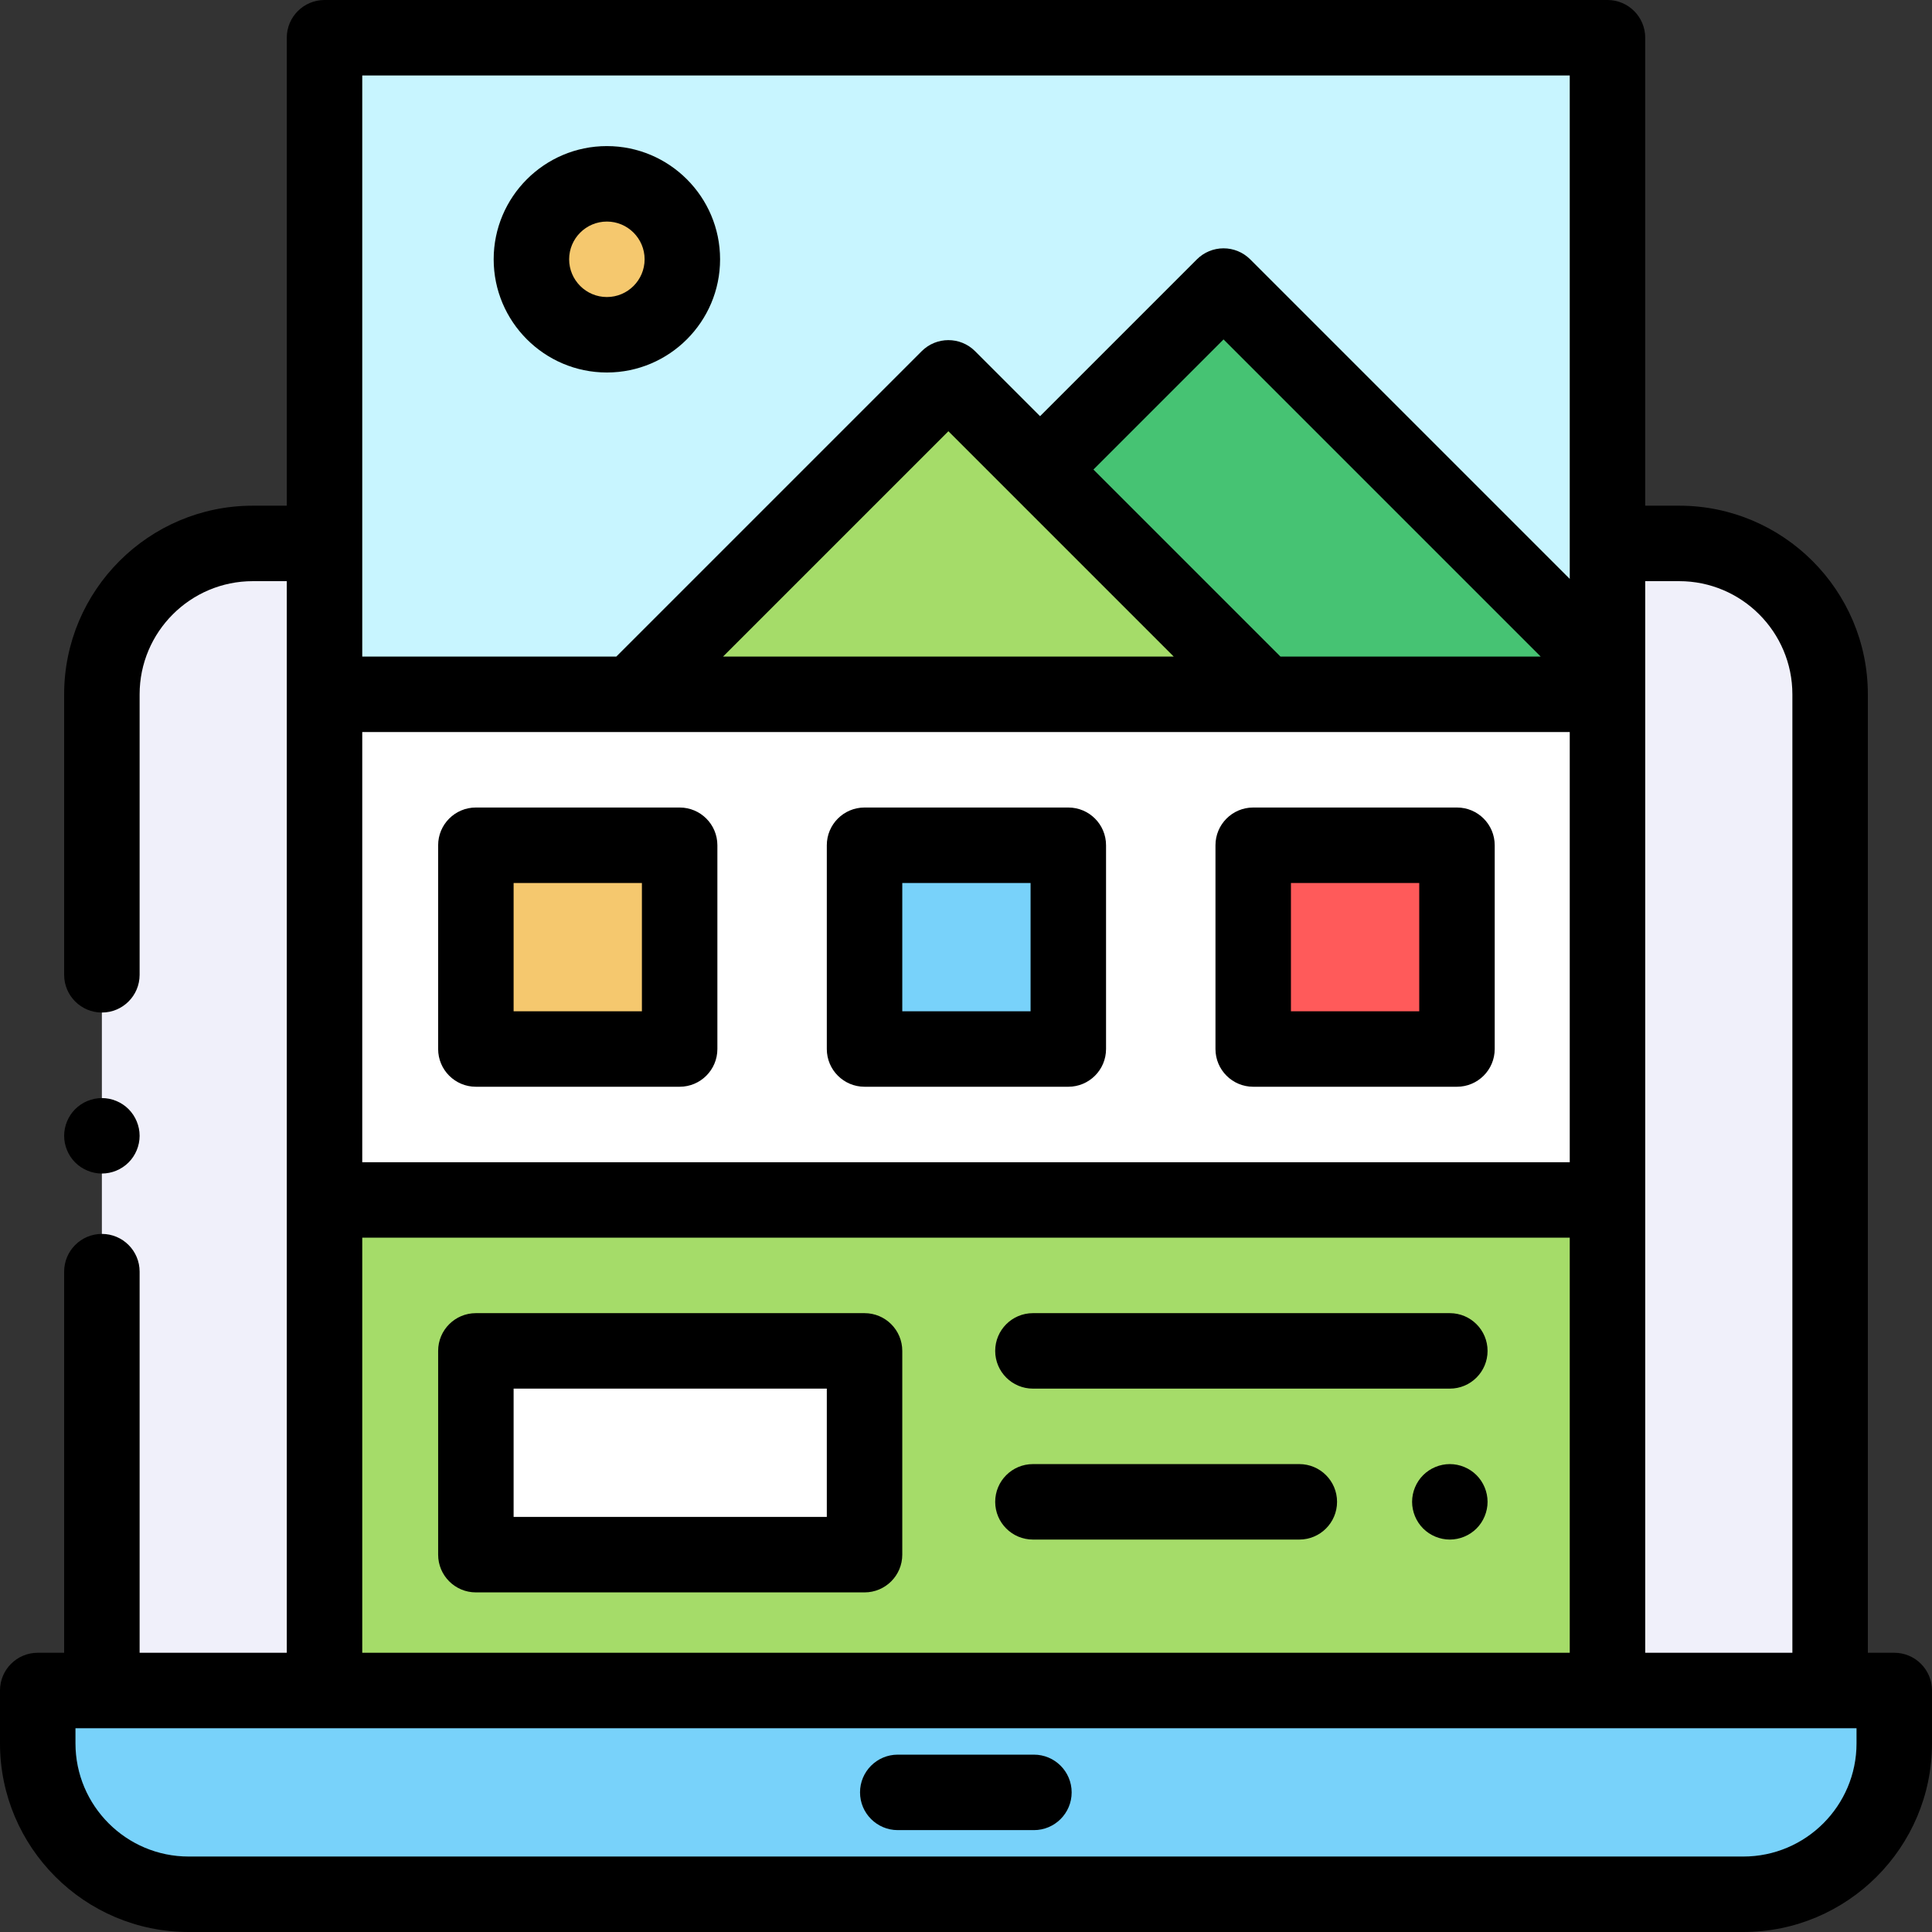 <?xml version="1.0" encoding="iso-8859-1"?>
<!-- Generator: Adobe Illustrator 19.0.0, SVG Export Plug-In . SVG Version: 6.00 Build 0)  -->
<svg version="1.1" id="Capa_1" xmlns="http://www.w3.org/2000/svg" xmlns:xlink="http://www.w3.org/1999/xlink" x="0px" y="0px"
	 viewBox="0 0 512 512" style="enable-background:new 0 0 512 512;" xml:space="preserve">
<rect x="0" y="0" width="512" height="512" fill="#333333" stroke="none"/>
<path style="fill:#F0F0FA;" d="M80.75,144.012H67c-22.091,0-40,17.909-40,40v262.421c0,0.872,0.707,1.579,1.579,1.579h454.842
	c0.872,0,1.579-0.707,1.579-1.579V184.012c0-22.091-17.909-40-40-40h-10.75H80.75z"/>
<path style="fill:#78D2FA;" d="M10,448v14c0,22.091,17.909,40,40,40h412c22.091,0,40-17.909,40-40v-14H10z"/>
<rect x="86" y="318" style="fill:#A5DC69;" width="342.7" height="130.01"/>
<rect x="86" y="10" style="fill:#C8F5FF;" width="340" height="174"/>
<rect x="86" y="184" style="fill:#FFFFFF;" width="340" height="134"/>
<polygon style="fill:#A5DC69;" points="333.315,184.317 250.089,101.091 166.862,184.317 "/>
<polygon style="fill:#46C373;" points="428.702,180.257 324.658,76.212 274.934,125.936 330.195,181.197 "/>
<rect x="333.31" y="224" style="fill:#FF5A5A;" width="54" height="54"/>
<rect x="229.04" y="224" style="fill:#78D2FA;" width="54" height="54"/>
<g>
	<rect x="126.11" y="224" style="fill:#F5C86E;" width="54" height="54"/>
	<circle style="fill:#F5C86E;" cx="160.34" cy="70" r="20"/>
</g>
<rect x="126.11" y="358" style="fill:#FFFFFF;" width="103" height="54"/>
<path d="M386.113,214h-54c-5.522,0-10,4.478-10,10v54c0,5.522,4.478,10,10,10h54c5.522,0,10-4.478,10-10v-54
	C396.113,218.478,391.636,214,386.113,214z M376.113,268h-34v-34h34V268z"/>
<path d="M283.113,214h-54c-5.522,0-10,4.478-10,10v54c0,5.522,4.478,10,10,10h54c5.522,0,10-4.478,10-10v-54
	C293.113,218.478,288.636,214,283.113,214z M273.113,268h-34v-34h34V268z"/>
<path d="M180.113,214h-54c-5.522,0-10,4.478-10,10v54c0,5.522,4.478,10,10,10h54c5.522,0,10-4.478,10-10v-54
	C190.113,218.478,185.636,214,180.113,214z M170.113,268h-34v-34h34V268z"/>
<path d="M229.113,348h-103c-5.522,0-10,4.478-10,10v54c0,5.522,4.478,10,10,10h103c5.522,0,10-4.478,10-10v-54
	C239.113,352.478,234.636,348,229.113,348z M219.113,402h-83v-34h83V402z"/>
<path d="M273.737,368H384.22c5.522,0,10-4.478,10-10s-4.478-10-10-10H273.737c-5.522,0-10,4.478-10,10S268.215,368,273.737,368z"/>
<path d="M384.22,388c-2.63,0-5.21,1.069-7.07,2.93c-1.859,1.86-2.93,4.44-2.93,7.07s1.07,5.21,2.93,7.069
	c1.86,1.86,4.44,2.931,7.07,2.931s5.21-1.07,7.07-2.931c1.859-1.859,2.93-4.439,2.93-7.069s-1.07-5.21-2.93-7.07
	C389.43,389.069,386.85,388,384.22,388z"/>
<path d="M344.333,388h-70.596c-5.522,0-10,4.478-10,10s4.478,10,10,10h70.596c5.522,0,10-4.478,10-10S349.855,388,344.333,388z"/>
<path d="M160.829,98.716c16.542,0,30-13.458,30-30s-13.458-30-30-30s-30,13.458-30,30S144.287,98.716,160.829,98.716z
	 M160.829,58.716c5.514,0,10,4.486,10,10s-4.486,10-10,10s-10-4.486-10-10S155.315,58.716,160.829,58.716z"/>
<path d="M502,438h-7V184.012c0-27.57-22.43-50-50-50h-9V10c0-5.522-4.478-10-10-10H86c-5.522,0-10,4.478-10,10v124.012h-9
	c-27.57,0-50,22.43-50,50v74.321c0,5.522,4.478,10,10,10s10-4.478,10-10v-74.321c0-16.542,13.458-30,30-30h9V438H37V337
	c0-5.522-4.478-10-10-10s-10,4.478-10,10v101h-7c-5.522,0-10,4.478-10,10v14c0,27.57,22.43,50,50,50h412c27.57,0,50-22.43,50-50v-14
	C512,442.478,507.522,438,502,438z M445,154.012c16.542,0,30,13.458,30,30V438h-39V177.56c0-0.003,0-0.007,0-0.01v-23.538
	L445,154.012L445,154.012z M96,194h320v114H96V194z M339.338,174l-49.566-49.566l34.482-34.483L408.303,174H339.338z M311.053,174
	h-119.44l59.72-59.72L311.053,174z M416,20v133.412l-84.675-84.675c-1.876-1.875-4.419-2.929-7.071-2.929s-5.195,1.054-7.071,2.929
	l-41.553,41.554l-17.225-17.225c-3.906-3.904-10.236-3.904-14.143,0L163.328,174H96V20H416z M96,328h320v110H96V328z M492,462
	c0,16.542-13.458,30-30,30H50c-16.542,0-30-13.458-30-30v-4h8.348C28.426,458.001,492,458,492,458V462z"/>
<path d="M274,465h-36.083c-5.522,0-10,4.478-10,10s4.478,10,10,10H274c5.522,0,10-4.478,10-10S279.522,465,274,465z"/>
<path d="M27,311c2.63,0,5.21-1.07,7.069-2.931C35.93,306.21,37,303.63,37,301s-1.07-5.21-2.931-7.07C32.21,292.069,29.63,291,27,291
	s-5.21,1.069-7.07,2.93S17,298.37,17,301s1.069,5.21,2.93,7.069C21.79,309.93,24.37,311,27,311z"/>
<g>
</g>
<g>
</g>
<g>
</g>
<g>
</g>
<g>
</g>
<g>
</g>
<g>
</g>
<g>
</g>
<g>
</g>
<g>
</g>
<g>
</g>
<g>
</g>
<g>
</g>
<g>
</g>
<g>
</g>
</svg>
